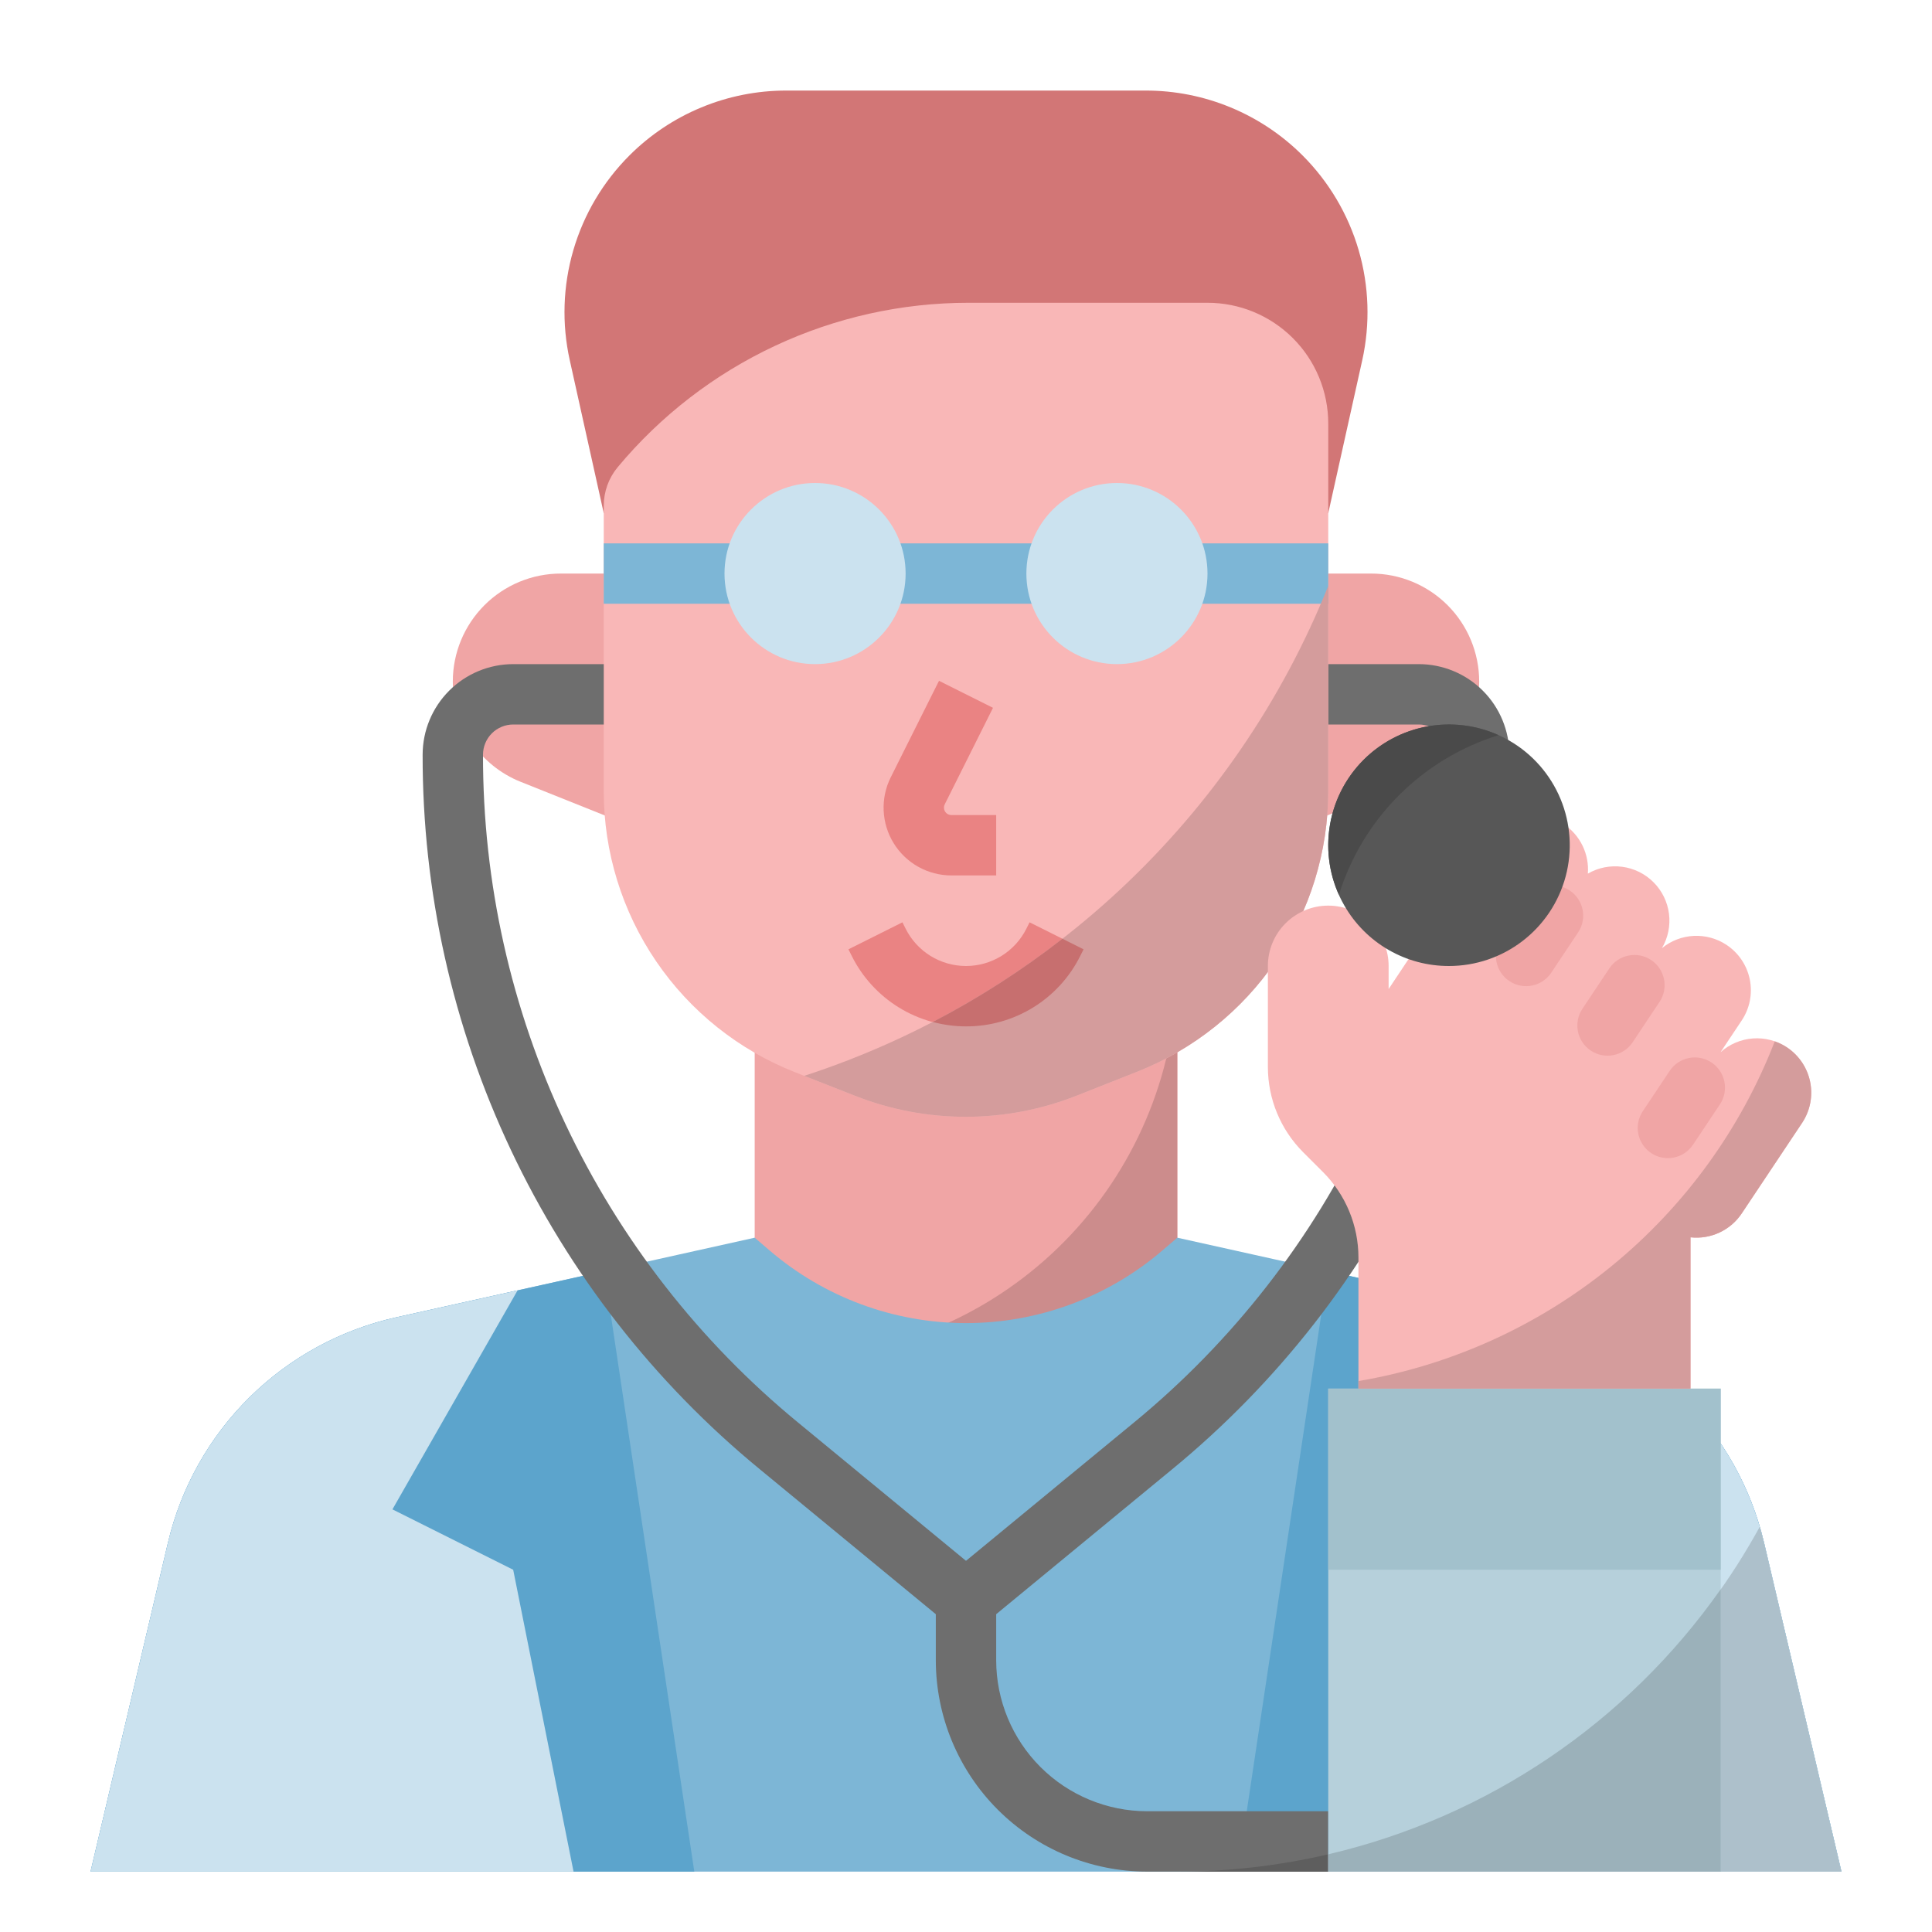 <svg width="150" height="150" viewBox="0 0 150 150" fill="none" xmlns="http://www.w3.org/2000/svg">
<path d="M91.406 77.344H58.594V105.469H91.406V77.344Z" fill="#F0A5A5"/>
<path d="M60.938 105.469H91.406V77.344H91.317C90.727 84.996 87.269 92.144 81.637 97.358C76.005 102.572 68.613 105.469 60.938 105.469Z" fill="#CC8C8C"/>
<path d="M136.963 119.789C135.954 115.498 133.754 111.579 130.618 108.481C127.482 105.384 123.536 103.234 119.233 102.277L91.406 96.094L90.253 97.082C86.005 100.723 80.595 102.725 75 102.725C69.405 102.725 63.995 100.723 59.747 97.082L58.594 96.094L30.767 102.277C26.464 103.234 22.518 105.384 19.382 108.481C16.246 111.579 14.046 115.498 13.037 119.789L7.031 145.312H142.969L136.963 119.789Z" fill="#7DB6D6"/>
<path d="M119.233 102.277C123.536 103.234 127.482 105.384 130.618 108.481C133.754 111.579 135.954 115.498 136.963 119.789L142.969 145.312H96.094L103.087 98.689L119.233 102.277Z" fill="#5CA4CC"/>
<path d="M119.531 117.187L109.815 100.185L119.233 102.277C123.536 103.234 127.482 105.384 130.618 108.481C133.754 111.579 135.954 115.498 136.963 119.789L142.969 145.312H105.469L110.156 121.875L119.531 117.187Z" fill="#CBE2EF"/>
<path d="M136.628 118.537C132.185 126.646 125.642 133.41 117.686 138.12C109.729 142.831 100.653 145.315 91.406 145.312H142.969L136.963 119.789C136.864 119.366 136.75 118.95 136.628 118.537Z" fill="#ADC0CB"/>
<path d="M106.458 44.531C107.56 44.531 108.65 44.748 109.667 45.169C110.685 45.591 111.609 46.209 112.388 46.987C113.166 47.766 113.784 48.69 114.205 49.708C114.627 50.725 114.844 51.815 114.844 52.917C114.844 54.593 114.342 56.23 113.402 57.618C112.462 59.005 111.129 60.08 109.573 60.702L91.406 67.969V44.531H106.458Z" fill="#F0A5A5"/>
<path d="M43.542 44.531C42.44 44.531 41.35 44.748 40.333 45.169C39.315 45.591 38.391 46.209 37.612 46.987C36.834 47.766 36.216 48.69 35.794 49.708C35.373 50.725 35.156 51.815 35.156 52.917C35.156 54.593 35.658 56.23 36.598 57.618C37.538 59.005 38.871 60.08 40.427 60.702L58.594 67.969V44.531H43.542Z" fill="#F0A5A5"/>
<path d="M101.134 12.071C99.536 10.473 97.639 9.206 95.551 8.341C93.464 7.476 91.226 7.031 88.967 7.031H61.034C58.774 7.031 56.536 7.476 54.449 8.341C52.361 9.206 50.464 10.473 48.867 12.071C46.82 14.118 45.322 16.648 44.513 19.427C43.704 22.206 43.609 25.145 44.237 27.971L46.875 39.844H103.125L105.764 27.971C106.391 25.145 106.296 22.206 105.487 19.427C104.678 16.648 103.18 14.118 101.134 12.071Z" fill="#D27676"/>
<path d="M66.403 85.085L61.743 83.254C57.36 81.532 53.597 78.531 50.945 74.639C48.293 70.748 46.875 66.149 46.875 61.44V39.267C46.875 38.17 47.259 37.108 47.962 36.266C51.289 32.273 55.454 29.06 60.162 26.855C64.869 24.65 70.004 23.507 75.202 23.507H93.75C96.236 23.507 98.621 24.495 100.379 26.253C102.137 28.011 103.125 30.396 103.125 32.882V61.407C103.125 66.107 101.712 70.699 99.069 74.586C96.426 78.472 92.675 81.475 88.304 83.203L83.59 85.067C78.07 87.249 71.928 87.255 66.403 85.085Z" fill="#F9B7B7"/>
<path d="M77.344 67.969H73.866C72.969 67.969 72.086 67.739 71.302 67.302C70.519 66.865 69.859 66.236 69.388 65.472C68.916 64.709 68.647 63.838 68.607 62.941C68.567 62.045 68.756 61.153 69.157 60.35L72.904 52.858L77.096 54.955L73.35 62.447C73.306 62.535 73.285 62.633 73.29 62.731C73.294 62.829 73.324 62.924 73.376 63.008C73.427 63.091 73.499 63.16 73.585 63.208C73.671 63.256 73.768 63.281 73.866 63.281H77.344V67.969Z" fill="#EA8383"/>
<path d="M103.125 42.188H46.875V46.875H103.125V42.188Z" fill="#7DB6D6"/>
<path d="M75 79.687C73.155 79.694 71.345 79.183 69.775 78.213C68.206 77.243 66.939 75.852 66.12 74.199L65.873 73.704L70.065 71.608L70.313 72.103C70.748 72.973 71.417 73.706 72.245 74.217C73.073 74.729 74.027 75 75 75C75.973 75 76.927 74.729 77.755 74.217C78.583 73.706 79.252 72.974 79.688 72.103L79.935 71.608L84.128 73.704L83.88 74.199C83.061 75.853 81.794 77.243 80.225 78.213C78.655 79.183 76.845 79.694 75 79.687Z" fill="#EA8383"/>
<path d="M63.281 51.562C67.165 51.562 70.312 48.414 70.312 44.531C70.312 40.648 67.165 37.5 63.281 37.5C59.398 37.5 56.25 40.648 56.25 44.531C56.25 48.414 59.398 51.562 63.281 51.562Z" fill="#CBE2EF"/>
<path d="M86.719 51.562C90.602 51.562 93.75 48.414 93.75 44.531C93.75 40.648 90.602 37.5 86.719 37.5C82.835 37.5 79.688 40.648 79.688 44.531C79.688 48.414 82.835 51.562 86.719 51.562Z" fill="#CBE2EF"/>
<path d="M30.767 102.277C26.464 103.234 22.518 105.384 19.382 108.481C16.246 111.579 14.046 115.498 13.037 119.789L7.031 145.312H53.906L46.913 98.689L30.767 102.277Z" fill="#5CA4CC"/>
<path d="M30.469 117.187L40.185 100.185L30.767 102.277C26.464 103.234 22.518 105.384 19.382 108.481C16.246 111.579 14.046 115.498 13.037 119.789L7.031 145.312H44.531L39.844 121.875L30.469 117.187Z" fill="#CBE2EF"/>
<path d="M77.344 128.906V125.325L91.005 114.075C99.205 107.343 105.808 98.874 110.336 89.279C114.864 79.684 117.204 69.203 117.188 58.594C117.185 56.73 116.444 54.942 115.126 53.624C113.808 52.306 112.021 51.565 110.156 51.562H103.125V56.25H110.156C110.778 56.251 111.373 56.498 111.813 56.937C112.252 57.377 112.499 57.972 112.5 58.594C112.516 68.511 110.328 78.309 106.095 87.278C101.863 96.247 95.691 104.163 88.025 110.456L75 121.182L61.975 110.456C54.31 104.163 48.138 96.247 43.905 87.278C39.672 78.309 37.484 68.511 37.5 58.594C37.501 57.972 37.748 57.377 38.187 56.937C38.627 56.498 39.222 56.251 39.844 56.25H46.875V51.562H39.844C37.98 51.565 36.193 52.306 34.874 53.624C33.556 54.942 32.815 56.73 32.813 58.594C32.796 69.203 35.136 79.684 39.664 89.279C44.192 98.874 50.795 107.343 58.995 114.075L72.656 125.325V128.906C72.661 133.256 74.391 137.426 77.467 140.502C80.543 143.578 84.713 145.308 89.063 145.312H103.125V140.625H89.063C85.956 140.621 82.977 139.386 80.78 137.189C78.583 134.992 77.347 132.013 77.344 128.906Z" fill="#6E6E6E"/>
<path d="M103.125 143.967V145.312H133.594V123.389C126.309 133.757 115.464 141.082 103.125 143.967Z" fill="#9BB1BA"/>
<path d="M62.441 83.529L66.403 85.085C71.928 87.256 78.07 87.249 83.59 85.067L88.304 83.203C92.675 81.475 96.426 78.473 99.069 74.586C101.712 70.699 103.125 66.107 103.125 61.407V45.489C99.538 54.419 94.036 62.453 87.006 69.026C79.977 75.598 71.591 80.549 62.441 83.529Z" fill="#D49C9C"/>
<path d="M75 79.688C76.845 79.694 78.655 79.183 80.225 78.213C81.794 77.243 83.061 75.853 83.88 74.2L84.128 73.705L82.49 72.886C79.339 75.342 75.97 77.505 72.425 79.349C73.265 79.573 74.131 79.687 75 79.688Z" fill="#C76F6F"/>
<path d="M138.743 81.321C137.963 80.802 137.033 80.557 136.099 80.624C135.165 80.692 134.28 81.068 133.583 81.693L135.227 79.226C135.535 78.764 135.749 78.246 135.857 77.702C135.964 77.158 135.964 76.597 135.855 76.053C135.746 75.509 135.531 74.992 135.223 74.531C134.914 74.07 134.517 73.674 134.056 73.366C133.302 72.865 132.408 72.618 131.504 72.662C130.6 72.707 129.734 73.04 129.034 73.613C129.505 72.81 129.697 71.873 129.58 70.948C129.463 70.024 129.043 69.165 128.386 68.504C127.729 67.844 126.872 67.419 125.948 67.297C125.025 67.175 124.087 67.361 123.281 67.828C123.338 67.08 123.196 66.331 122.867 65.656C122.539 64.982 122.037 64.407 121.413 63.991C120.952 63.684 120.434 63.47 119.889 63.362C119.345 63.254 118.785 63.255 118.241 63.364C117.697 63.473 117.179 63.688 116.718 63.996C116.257 64.305 115.862 64.702 115.554 65.163L107.812 76.79V75C107.812 73.757 107.319 72.564 106.44 71.686C105.56 70.806 104.368 70.312 103.125 70.312C101.882 70.312 100.69 70.806 99.81 71.686C98.931 72.564 98.438 73.757 98.438 75V82.835C98.438 85.322 99.425 87.707 101.183 89.465L102.723 91.004C103.593 91.875 104.284 92.908 104.755 94.046C105.226 95.183 105.469 96.402 105.469 97.633V107.813H131.25V96.066C132.019 96.151 132.797 96.023 133.498 95.696C134.2 95.369 134.798 94.856 135.227 94.212L139.915 87.181C140.223 86.719 140.437 86.201 140.544 85.657C140.652 85.112 140.651 84.552 140.542 84.008C140.434 83.464 140.219 82.947 139.91 82.486C139.601 82.025 139.205 81.629 138.743 81.321Z" fill="#F9B7B7"/>
<path d="M118.625 69.79L116.537 72.921C115.819 73.999 116.11 75.454 117.187 76.172L117.187 76.172C118.264 76.89 119.72 76.599 120.438 75.522L122.525 72.391C123.243 71.314 122.952 69.858 121.875 69.14C120.798 68.422 119.343 68.713 118.625 69.79Z" fill="#F0A5A5"/>
<path d="M124.946 75.188L122.859 78.32C122.141 79.397 122.432 80.852 123.509 81.57C124.586 82.288 126.041 81.997 126.759 80.92L128.846 77.788C129.564 76.712 129.273 75.256 128.196 74.538C127.119 73.82 125.664 74.111 124.946 75.188Z" fill="#F0A5A5"/>
<path d="M129.634 83.143L127.546 86.274C126.828 87.351 127.119 88.806 128.196 89.524C129.273 90.242 130.728 89.951 131.446 88.874L133.534 85.743C134.252 84.666 133.961 83.211 132.884 82.493C131.807 81.775 130.352 82.066 129.634 83.143Z" fill="#F0A5A5"/>
<path d="M104.379 70.312C103.347 68.525 102.934 66.447 103.203 64.401C103.472 62.354 104.409 60.454 105.868 58.994C107.328 57.535 109.228 56.597 111.274 56.328C113.321 56.058 115.399 56.471 117.186 57.503C118.974 58.535 120.371 60.128 121.161 62.035C121.951 63.941 122.09 66.056 121.556 68.049C121.022 70.043 119.845 71.805 118.208 73.062C116.57 74.318 114.564 75 112.5 75C110.853 75.005 109.235 74.573 107.808 73.75C106.382 72.927 105.199 71.741 104.379 70.312Z" fill="#575757"/>
<path d="M91.406 145.312H103.125V143.967C99.283 144.861 95.351 145.313 91.406 145.312Z" fill="#5E5E5E"/>
<path d="M133.594 107.812H103.125V145.312H133.594V107.812Z" fill="#B6D0DB"/>
<path d="M133.594 107.812H103.125V121.875H133.594V107.812Z" fill="#A2C1CC"/>
<path d="M103.125 143.967V145.312H133.594V123.389C126.309 133.757 115.464 141.082 103.125 143.967Z" fill="#9BB1BA"/>
<path d="M116.351 57.078C114.617 56.295 112.685 56.059 110.812 56.401C108.94 56.743 107.216 57.647 105.87 58.993C104.524 60.339 103.62 62.062 103.278 63.934C102.936 65.807 103.171 67.739 103.954 69.474C104.857 66.555 106.458 63.901 108.619 61.742C110.779 59.582 113.433 57.981 116.351 57.078Z" fill="#4A4A4A"/>
<path d="M135.227 94.212L139.915 87.18C140.272 86.644 140.502 86.033 140.587 85.394C140.672 84.755 140.61 84.105 140.405 83.494C140.2 82.883 139.859 82.327 139.406 81.868C138.953 81.409 138.401 81.06 137.792 80.848C135.149 87.666 130.78 93.682 125.114 98.306C119.448 102.929 112.679 106.003 105.469 107.226V107.813H131.25V96.066C132.019 96.151 132.797 96.023 133.498 95.696C134.2 95.369 134.798 94.856 135.227 94.212Z" fill="#D49C9C"/>
</svg>
